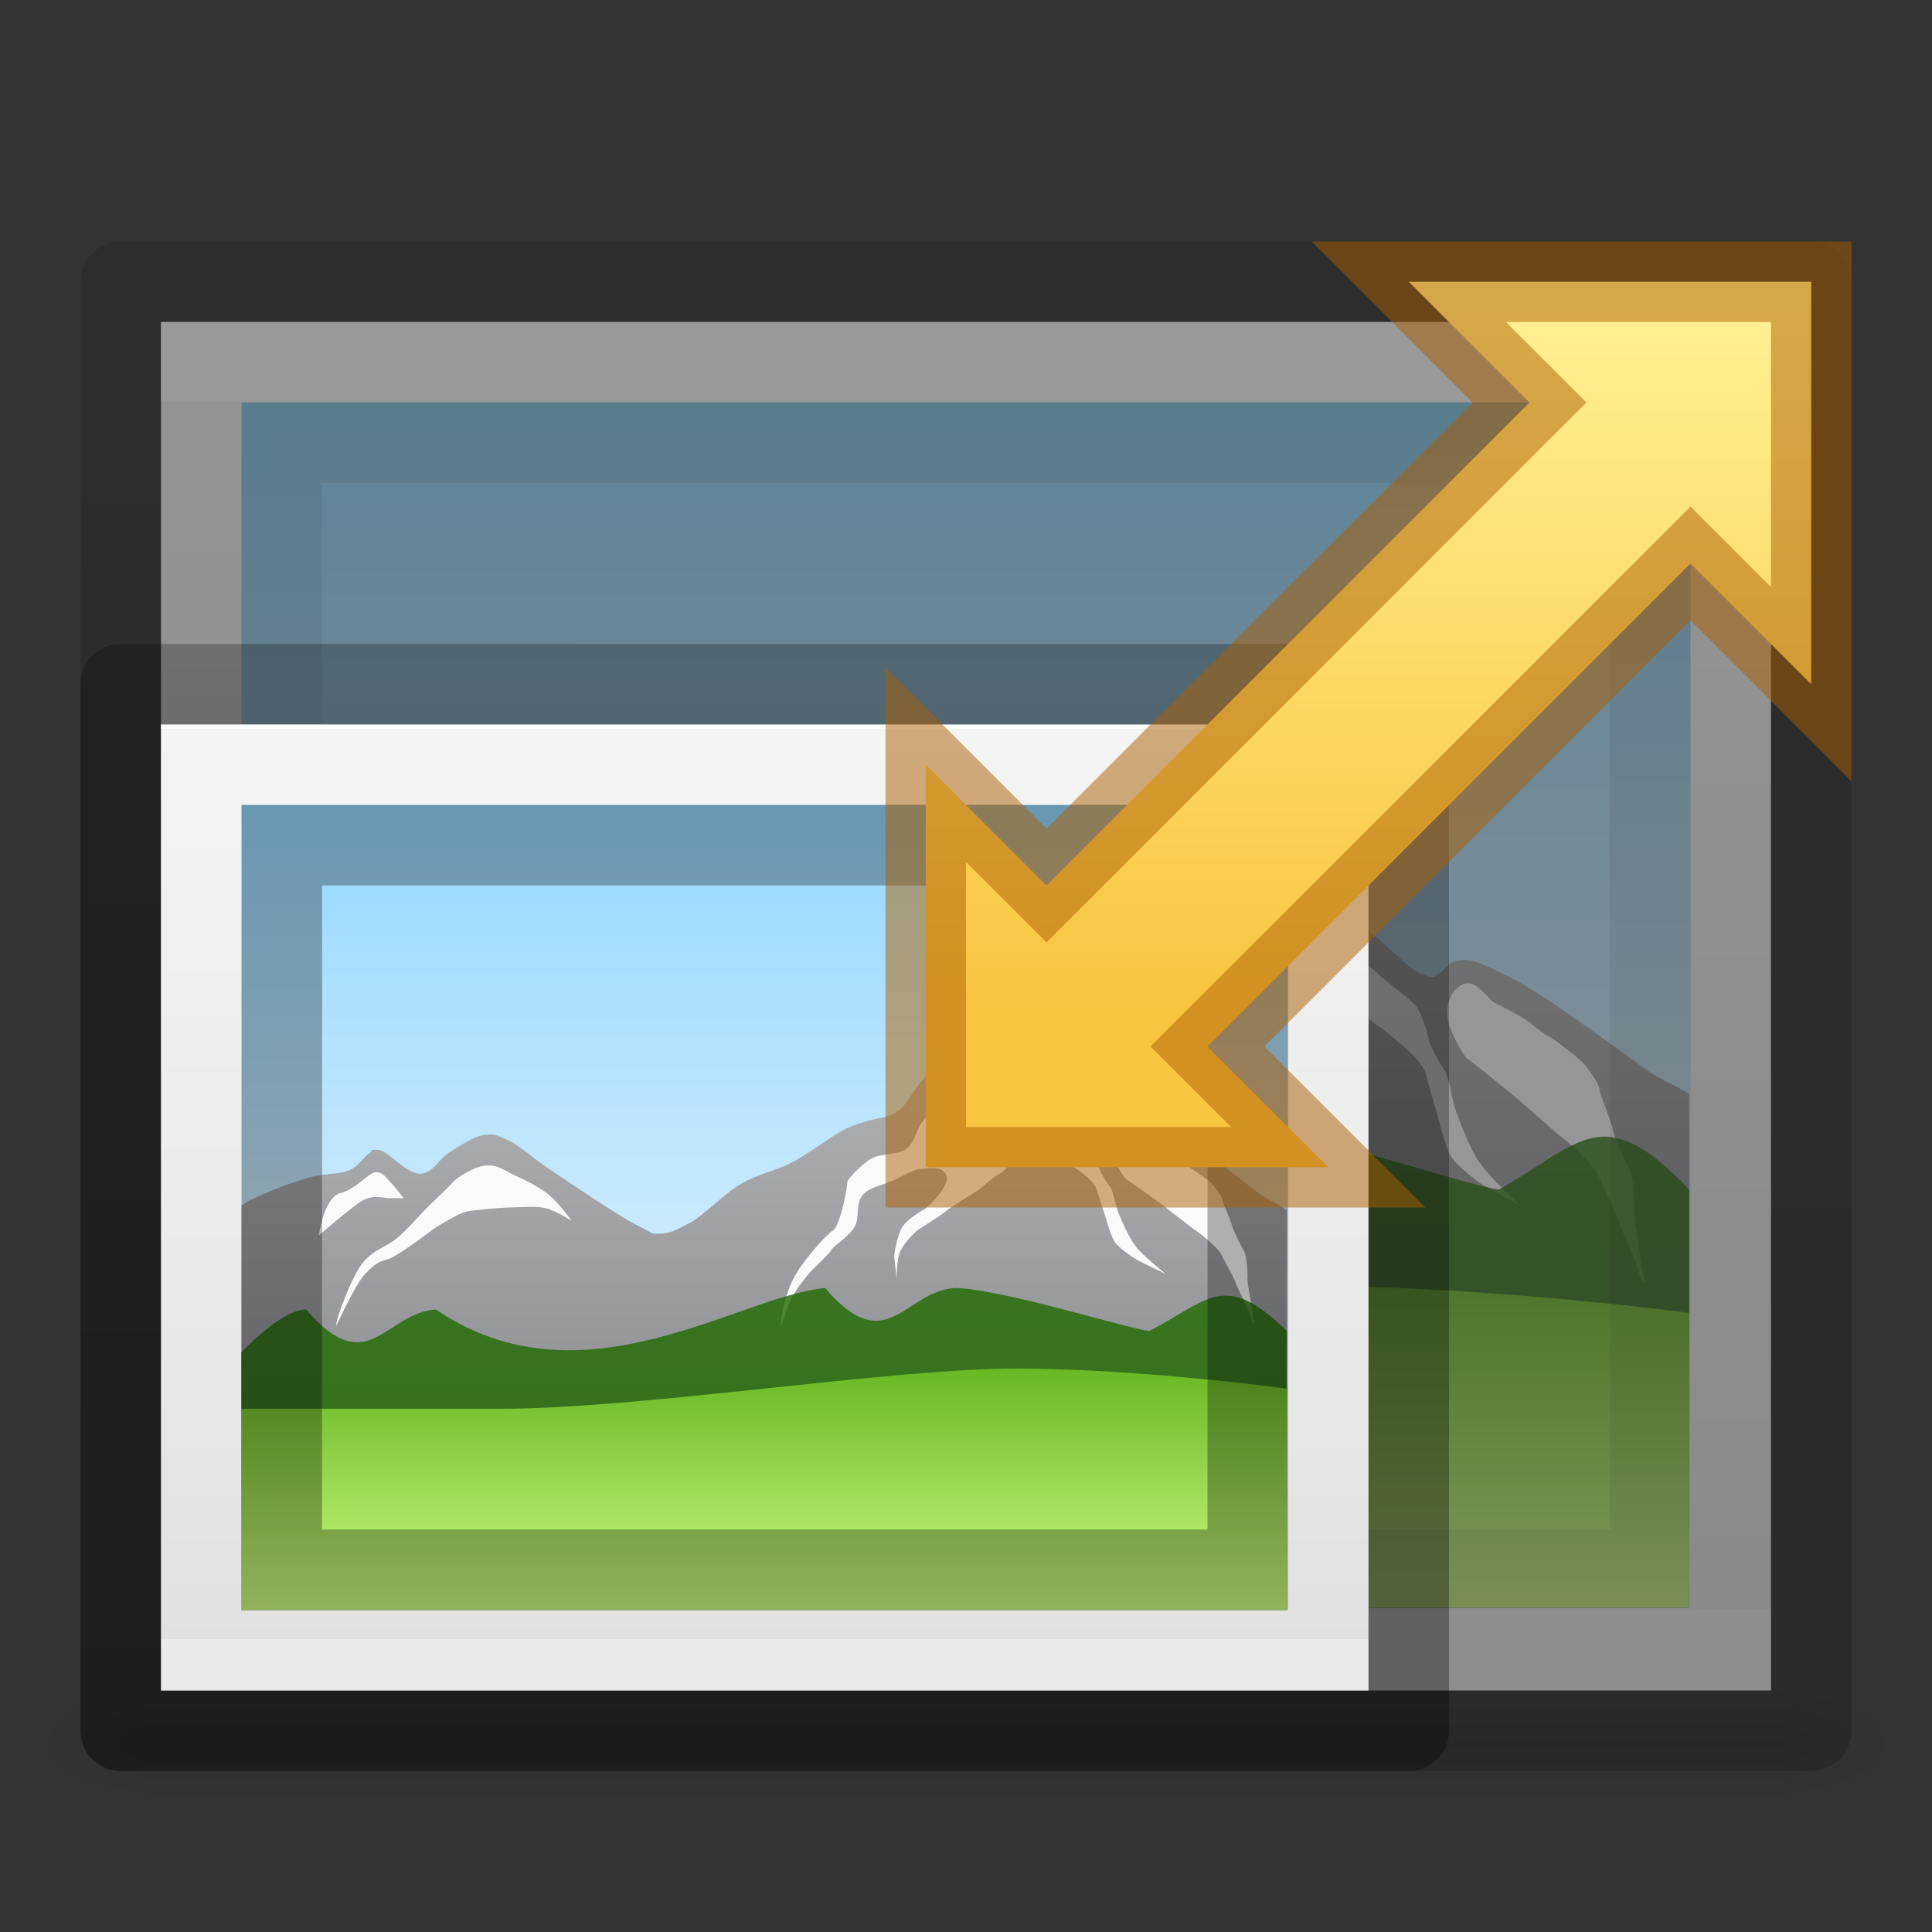 <?xml version="1.0" encoding="UTF-8" standalone="no"?>
<svg
   xmlns:dc="http://purl.org/dc/elements/1.1/"
   xmlns:cc="http://creativecommons.org/ns#"
   xmlns:rdf="http://www.w3.org/1999/02/22-rdf-syntax-ns#"
   xmlns:svg="http://www.w3.org/2000/svg"
   xmlns="http://www.w3.org/2000/svg"
   xmlns:xlink="http://www.w3.org/1999/xlink"
   id="svg2453"
   height="24"
   width="24"
   version="1.0">
  <rect width="100%" height="100%" fill="#333333" stroke="none"/>
  <defs
     id="defs2455">
    <linearGradient
       id="linearGradient4217">
      <stop
         id="stop4219"
         style="stop-color:#000000;stop-opacity:0.318"
         offset="0" />
      <stop
         id="stop4221"
         style="stop-color:#000000;stop-opacity:0.239"
         offset="1" />
    </linearGradient>
    <linearGradient
       id="linearGradient4324">
      <stop
         id="stop4326"
         style="stop-color:#ffffff;stop-opacity:1"
         offset="0" />
      <stop
         id="stop4328"
         style="stop-color:#ffffff;stop-opacity:0.235"
         offset="0" />
      <stop
         id="stop4330"
         style="stop-color:#ffffff;stop-opacity:0.157"
         offset="1" />
      <stop
         id="stop4332"
         style="stop-color:#ffffff;stop-opacity:0.392"
         offset="1" />
    </linearGradient>
    <radialGradient
       gradientTransform="matrix(0.014,0,0,0.006,13.487,18.735)"
       gradientUnits="userSpaceOnUse"
       xlink:href="#linearGradient5060"
       id="radialGradient19613"
       fy="486.648"
       fx="605.714"
       r="117.143"
       cy="486.648"
       cx="605.714" />
    <linearGradient
       id="linearGradient5060">
      <stop
         offset="0"
         style="stop-color:#000000;stop-opacity:1"
         id="stop5062" />
      <stop
         offset="1"
         style="stop-color:#000000;stop-opacity:0"
         id="stop5064" />
    </linearGradient>
    <radialGradient
       gradientTransform="matrix(-0.014,0,0,0.006,10.513,18.735)"
       gradientUnits="userSpaceOnUse"
       xlink:href="#linearGradient5060"
       id="radialGradient19616"
       fy="486.648"
       fx="605.714"
       r="117.143"
       cy="486.648"
       cx="605.714" />
    <linearGradient
       id="linearGradient5048">
      <stop
         offset="0"
         style="stop-color:#000000;stop-opacity:0"
         id="stop5050" />
      <stop
         offset="0.5"
         style="stop-color:#000000;stop-opacity:1"
         id="stop5056" />
      <stop
         offset="1"
         style="stop-color:#000000;stop-opacity:0"
         id="stop5052" />
    </linearGradient>
    <linearGradient
       gradientTransform="matrix(0.042,0,0,0.006,-3.27,18.735)"
       gradientUnits="userSpaceOnUse"
       xlink:href="#linearGradient5048"
       id="linearGradient19619"
       y2="609.505"
       x2="302.857"
       y1="366.648"
       x1="302.857" />
    <linearGradient
       id="linearGradient3104">
      <stop
         offset="0"
         style="stop-color:#000000;stop-opacity:0.318"
         id="stop3106" />
      <stop
         offset="1"
         style="stop-color:#000000;stop-opacity:0.239"
         id="stop3108" />
    </linearGradient>
    <linearGradient
       id="linearGradient3600">
      <stop
         offset="0"
         style="stop-color:#f4f4f4;stop-opacity:1"
         id="stop3602" />
      <stop
         offset="1"
         style="stop-color:#dbdbdb;stop-opacity:1"
         id="stop3604" />
    </linearGradient>
    <linearGradient
       gradientTransform="matrix(0.514,0,0,0.432,-0.324,2.122)"
       gradientUnits="userSpaceOnUse"
       xlink:href="#linearGradient4324"
       id="linearGradient3138"
       y2="41.344"
       x2="24"
       y1="6.656"
       x1="24" />
    <linearGradient
       gradientTransform="matrix(0.6,0,0,0.391,-2.4,2.513)"
       gradientUnits="userSpaceOnUse"
       xlink:href="#linearGradient3600"
       id="linearGradient3141"
       y2="47.013"
       x2="25.132"
       y1="0.985"
       x1="25.132" />
    <linearGradient
       gradientTransform="matrix(0.484,0,0,0.366,33.246,2.078)"
       gradientUnits="userSpaceOnUse"
       xlink:href="#linearGradient4217"
       id="linearGradient3143"
       y2="2.906"
       x2="-51.786"
       y1="50.786"
       x1="-51.786" />
    <linearGradient
       id="linearGradient4487">
      <stop
         offset="0"
         style="stop-color:#fafafa;stop-opacity:1"
         id="stop4489" />
      <stop
         offset="1"
         style="stop-color:#8cd5ff;stop-opacity:1"
         id="stop4491" />
    </linearGradient>
    <linearGradient
       gradientTransform="matrix(0.211,0,0,0.176,-23.408,-22.439)"
       gradientUnits="userSpaceOnUse"
       xlink:href="#linearGradient4487"
       id="linearGradient3077-9-7"
       y2="156.784"
       x2="164.28"
       y1="241.651"
       x1="164.28" />
    <linearGradient
       y2="20.823"
       x2="27.161"
       y1="-15.566"
       x1="27.161"
       gradientTransform="matrix(0.247,0,0,0.247,12.282,7.35)"
       gradientUnits="userSpaceOnUse"
       id="linearGradient317"
       xlink:href="#linearGradient4220-7" />
    <linearGradient
       id="linearGradient4220-7">
      <stop
         offset="0"
         style="stop-color:#fff394;stop-opacity:1"
         id="stop4222-7" />
      <stop
         offset="1"
         style="stop-color:#f9c440;stop-opacity:1"
         id="stop4224-0" />
    </linearGradient>
    <linearGradient
       y2="47.013"
       x2="25.132"
       y1="0.985"
       x1="25.132"
       gradientTransform="matrix(0.454,0,0,0.295,-1.449,7.178)"
       gradientUnits="userSpaceOnUse"
       id="linearGradient4212"
       xlink:href="#linearGradient3600" />
    <linearGradient
       y2="2.906"
       x2="-51.786"
       y1="50.786"
       x1="-51.786"
       gradientTransform="matrix(0.366,0,0,0.276,25.505,6.849)"
       gradientUnits="userSpaceOnUse"
       id="linearGradient4214"
       xlink:href="#linearGradient3104" />
    <linearGradient
       y2="41.344"
       x2="24"
       y1="6.656"
       x1="24"
       gradientTransform="matrix(0.388,0,0,0.326,0.121,6.882)"
       gradientUnits="userSpaceOnUse"
       id="linearGradient4216"
       xlink:href="#linearGradient4324" />
    <linearGradient
       y2="156.784"
       x2="164.28"
       y1="241.651"
       x1="164.28"
       gradientTransform="matrix(0.16,0,0,0.132,-17.334,-11.644)"
       gradientUnits="userSpaceOnUse"
       id="linearGradient4218"
       xlink:href="#linearGradient4487" />
    <linearGradient
       gradientTransform="matrix(0.625,0,0,0.619,1.875,21.331)"
       y2="55.953"
       x2="29.938"
       y1="32.89"
       x1="29.938"
       gradientUnits="userSpaceOnUse"
       id="linearGradient4556"
       xlink:href="#linearGradient4504" />
    <linearGradient
       id="linearGradient4504">
      <stop
         id="stop4506"
         offset="0"
         style="stop-color:#abacae;stop-opacity:1" />
      <stop
         id="stop4508"
         offset="1"
         style="stop-color:#7e8087;stop-opacity:1" />
    </linearGradient>
    <linearGradient
       gradientTransform="matrix(0.625,0,0,0.593,1.875,22.816)"
       y2="56"
       x2="31.875"
       y1="43.875"
       x1="31.875"
       gradientUnits="userSpaceOnUse"
       id="linearGradient4558"
       xlink:href="#linearGradient4512" />
    <linearGradient
       id="linearGradient4512">
      <stop
         id="stop4514"
         offset="0"
         style="stop-color:#68b723;stop-opacity:1" />
      <stop
         id="stop4516"
         offset="1"
         style="stop-color:#d1ff82;stop-opacity:1" />
    </linearGradient>
    <linearGradient
       y2="55.953"
       x2="29.938"
       y1="32.89"
       x1="29.938"
       gradientTransform="matrix(0.625,0,0,0.722,1.875,15.553)"
       gradientUnits="userSpaceOnUse"
       id="linearGradient4260"
       xlink:href="#linearGradient4504" />
    <linearGradient
       y2="56"
       x2="31.875"
       y1="43.875"
       x1="31.875"
       gradientTransform="matrix(0.625,0,0,0.667,1.875,18.668)"
       gradientUnits="userSpaceOnUse"
       id="linearGradient4262"
       xlink:href="#linearGradient4512" />
  </defs>
  <g
     id="g4343">
    <g
       id="g4323">
      <rect
         width="20.4"
         height="1.5"
         x="1.8"
         y="21"
         id="rect2879"
         style="display:inline;overflow:visible;visibility:visible;opacity:0.075;fill:url(#linearGradient19619);fill-opacity:1;fill-rule:nonzero;stroke:none;stroke-width:1;marker:none" />
      <path
         d="m 1.8,21 c 0,0 0,1.5 0,1.5 C 1.055,22.503 0,22.164 0,21.75 c 0,-0.414 0.831,-0.75 1.8,-0.75 z"
         id="path2881"
         style="display:inline;overflow:visible;visibility:visible;opacity:0.075;fill:url(#radialGradient19616);fill-opacity:1;fill-rule:nonzero;stroke:none;stroke-width:1;marker:none" />
      <path
         d="m 22.2,21 c 0,0 0,1.5 0,1.5 0.745,0.003 1.8,-0.336 1.8,-0.75 0,-0.414 -0.831,-0.75 -1.8,-0.75 z"
         id="path2883"
         style="display:inline;overflow:visible;visibility:visible;opacity:0.075;fill:url(#radialGradient19613);fill-opacity:1;fill-rule:nonzero;stroke:none;stroke-width:1;marker:none" />
    </g>
    <g
       id="g4328"
       style="opacity:0.5">
      <path
         style="display:inline;fill:url(#linearGradient3141);fill-opacity:1;stroke:none;stroke-width:1;stroke-linecap:butt;stroke-linejoin:round;stroke-miterlimit:4;stroke-dasharray:none;stroke-dashoffset:0;stroke-opacity:1"
         id="path4160"
         d="m 2,4 c 4.812,0 20,-2.25e-5 20,-2.25e-5 l 2.4e-5,17 L 2,21 2,4 Z" />
      <path
         style="fill:none;stroke:url(#linearGradient3138);stroke-width:1;stroke-linecap:round;stroke-linejoin:miter;stroke-miterlimit:4;stroke-dasharray:none;stroke-dashoffset:0;stroke-opacity:1"
         id="rect6741-1"
         d="m 21.5,20.5 -19,0 0,-16 19,0 z" />
      <rect
         style="color:#000000;display:inline;overflow:visible;visibility:visible;fill:url(#linearGradient3077-9-7);fill-opacity:1;fill-rule:nonzero;stroke:none;stroke-width:1;stroke-linecap:round;stroke-linejoin:miter;stroke-miterlimit:4;stroke-dasharray:none;stroke-dashoffset:0;stroke-opacity:1;marker:none;enable-background:accumulate"
         id="rect3180-1"
         y="5"
         x="3"
         height="15"
         width="18" />
      <g
         transform="matrix(0.529,0,0,0.562,0.353,-11.5)"
         id="g4293"
         style="">
        <path
           style="fill:url(#linearGradient4556);fill-opacity:1;fill-rule:evenodd;stroke:none;stroke-width:1px;stroke-linecap:butt;stroke-linejoin:miter;stroke-opacity:1"
           d="m 29.184,40.001 c -0.118,-0.006 -0.232,0.014 -0.437,0.06 -0.409,0.091 -1.03,0.441 -1.432,0.745 -0.403,0.305 -0.618,0.817 -0.968,1.03 -0.35,0.213 -0.711,0.193 -1.004,0.283 -0.293,0.09 -0.338,0.069 -0.753,0.249 -0.415,0.18 -1.127,0.67 -1.685,0.924 -0.558,0.253 -1.092,0.321 -1.648,0.603 -0.556,0.282 -1.193,0.881 -1.649,1.1 -0.456,0.219 -0.695,0.321 -1.003,0.32 -0.308,-0.002 -0.143,0.021 -0.753,-0.248 -0.61,-0.268 -2.1,-1.156 -2.796,-1.563 -0.697,-0.407 -1.024,-0.708 -1.398,-0.852 -0.374,-0.144 -0.418,-0.18 -0.753,-0.143 -0.334,0.037 -0.8,0.312 -1.147,0.498 -0.347,0.186 -0.494,0.579 -0.932,0.604 -0.439,0.025 -1.053,-0.653 -1.362,-0.675 -0.31,-0.022 -0.158,0.021 -0.321,0.106 -0.163,0.086 -0.287,0.323 -0.61,0.461 -0.323,0.138 -0.785,0.08 -1.327,0.214 -0.542,0.134 -1.344,0.397 -1.899,0.639 -0.114,0.05 -0.212,0.107 -0.308,0.165 l 0,11.479 34,0 0,-11.351 c -0.181,-0.137 -0.612,-0.277 -1.005,-0.541 -0.784,-0.527 -2.458,-1.708 -3.226,-2.059 -0.767,-0.352 -0.888,-0.393 -1.182,-0.355 -0.295,0.038 -0.322,0.236 -0.466,0.284 -0.143,0.048 -0.005,0.134 -0.358,0.035 -0.353,-0.098 -0.949,-0.78 -1.471,-1.1 -0.522,-0.321 -1.206,-0.703 -1.648,-0.816 -0.221,-0.056 -0.342,-0.089 -0.46,-0.095 z"
           id="path4538" />
        <path
           id="path4540"
           d="m 29.102,40.66 c -0.35,-0.004 -0.273,0.087 -0.508,0.176 -0.235,0.089 -0.644,0.182 -0.898,0.371 -0.254,0.19 -0.405,0.455 -0.586,0.723 -0.181,0.267 -0.204,0.651 -0.488,0.879 -0.285,0.227 -0.804,0.135 -1.133,0.332 -0.328,0.197 -0.801,0.742 -0.781,0.801 0.02,0.059 -0.215,1.504 -0.469,1.68 -0.254,0.176 -0.933,1.02 -1.191,1.484 -0.259,0.464 -0.356,0.891 -0.43,1.211 C 22.543,48.637 22.539,49 22.539,49 c 0,0 0.186,-0.692 0.332,-0.996 0.146,-0.304 0.311,-0.535 0.527,-0.82 0.217,-0.286 0.723,-0.742 0.781,-0.879 0.059,-0.137 0.586,-0.474 0.762,-0.801 0.176,-0.327 0.024,-0.8 0.254,-1.094 0.23,-0.294 0.673,-0.355 0.996,-0.508 0.323,-0.153 0.629,-0.39 0.938,-0.41 0.309,-0.02 0.669,-0.105 0.801,0.234 0.131,0.34 -0.605,1.094 -0.703,1.152 -0.098,0.059 -0.544,0.325 -0.723,0.605 -0.179,0.28 -0.273,0.938 -0.273,1.016 0,0.078 0.078,0.781 0.078,0.781 0,0 -0.007,-0.643 0.117,-0.938 0.124,-0.295 0.488,-0.684 0.605,-0.762 0.117,-0.078 0.762,-0.508 0.879,-0.625 0.117,-0.117 0.82,-0.566 1.016,-0.703 0.195,-0.137 0.449,-0.43 0.723,-0.586 0.273,-0.156 0.488,-0.586 0.586,-0.703 0.098,-0.117 0.215,-0.41 0.566,-0.312 0.352,0.098 0.918,0.488 1.191,0.703 0.273,0.215 0.742,0.566 0.82,0.84 0.078,0.273 0.117,0.41 0.234,0.781 0.117,0.371 0.234,0.898 0.391,1.094 0.156,0.195 0.586,0.508 0.684,0.566 0.098,0.059 0.938,0.488 0.938,0.488 0,0 -0.722,-0.605 -0.977,-0.957 -0.255,-0.352 -0.449,-0.879 -0.547,-1.113 -0.098,-0.234 -0.176,-0.781 -0.273,-0.918 C 33.164,44 32.969,43.688 32.91,43.512 32.852,43.336 32.734,42.848 32.559,42.672 32.383,42.496 31.914,42.184 31.719,42.008 31.523,41.832 30.762,41.285 30.566,41.207 30.371,41.129 29.452,40.664 29.102,40.66 Z"
           style="fill:#fafafa;fill-rule:evenodd;stroke:none;stroke-width:1px;stroke-linecap:butt;stroke-linejoin:miter;stroke-opacity:1" />
        <path
           id="path4542"
           d="m 33.867,42.203 c -0.154,-0.027 -0.222,0.03 -0.312,0.098 -0.091,0.068 -0.154,0.166 -0.195,0.293 -0.041,0.127 -0.072,0.224 -0.02,0.449 0.052,0.225 0.352,0.762 0.449,0.82 0.098,0.059 0.918,0.684 1.094,0.82 0.176,0.137 0.977,0.82 1.152,0.938 0.176,0.117 0.762,0.645 0.84,0.84 0.078,0.195 0.332,0.625 0.469,0.996 0.137,0.371 0.391,0.82 0.449,1.074 0.059,0.254 0.176,0.352 0.156,0.254 -0.02,-0.098 -0.254,-1.406 -0.234,-1.504 0.02,-0.098 -0.02,-0.762 -0.098,-0.918 -0.078,-0.156 -0.352,-0.703 -0.41,-0.938 -0.059,-0.234 -0.312,-0.781 -0.312,-0.879 0,-0.098 -0.176,-0.332 -0.293,-0.488 -0.117,-0.156 -0.49,-0.411 -0.703,-0.566 -0.213,-0.155 -0.254,-0.117 -0.566,-0.371 -0.312,-0.254 -0.879,-0.449 -0.977,-0.547 -0.098,-0.098 -0.334,-0.344 -0.488,-0.371 z"
           style="fill:#fafafa;fill-opacity:1;fill-rule:evenodd;stroke:none;stroke-width:1px;stroke-linecap:butt;stroke-linejoin:miter;stroke-opacity:1" />
        <path
           id="path4544"
           d="m 12.969,43.375 c -0.373,0.025 -0.977,0.43 -1.094,0.586 -0.117,0.156 -0.521,0.541 -0.82,0.859 -0.3,0.319 -0.629,0.742 -0.977,1.055 -0.347,0.313 -0.754,0.397 -1.094,0.82 -0.34,0.423 -0.652,1.338 -0.781,1.719 -0.129,0.38 -0.117,0.508 -0.117,0.508 0,0 0.614,-1.432 0.938,-1.797 0.324,-0.365 0.469,-0.43 0.742,-0.508 0.273,-0.078 1.25,-0.859 1.445,-1.016 0.195,-0.156 0.781,-0.508 0.977,-0.586 0.195,-0.078 0.371,-0.081 0.664,-0.117 0.293,-0.036 0.748,-0.073 1.094,-0.078 0.346,-0.005 0.67,-0.043 0.977,0.039 0.306,0.082 0.82,0.43 0.82,0.43 0,0 -0.434,-0.632 -0.742,-0.898 -0.308,-0.267 -0.752,-0.498 -1.094,-0.664 -0.342,-0.166 -0.565,-0.376 -0.938,-0.352 z"
           style="fill:#fafafa;fill-rule:evenodd;stroke:none;stroke-width:1px;stroke-linecap:butt;stroke-linejoin:miter;stroke-opacity:1" />
        <path
           id="path4546"
           d="m 5,47.467 c 0,0 1.292,-1.422 2.109,-1.422 2.009,2.391 2.57,0.104 4.219,0 4.737,3.295 9.825,-0.444 12.656,-0.711 2.009,2.391 2.57,0.104 4.219,0 1.461,0.011 5.77,1.387 6.328,1.422 1.943,-1.033 2.435,-2.008 4.469,0 l 0,9.244 -34,0 z"
           style="color:#000000;clip-rule:nonzero;display:inline;overflow:visible;visibility:visible;opacity:0.8;isolation:auto;mix-blend-mode:normal;color-interpolation:sRGB;color-interpolation-filters:linearRGB;solid-color:#000000;solid-opacity:1;fill:#206b00;fill-opacity:1;fill-rule:nonzero;stroke:none;stroke-width:1;stroke-linecap:butt;stroke-linejoin:round;stroke-miterlimit:4;stroke-dasharray:none;stroke-dashoffset:0;stroke-opacity:1;marker:none;color-rendering:auto;image-rendering:auto;shape-rendering:auto;text-rendering:auto;enable-background:accumulate" />
        <path
           id="path4548"
           d="m 9.375,43.609 c -0.249,0.012 -0.613,0.576 -1.152,0.723 -0.54,0.147 -0.703,1.465 -0.703,1.465 0,0 1.082,-1.005 1.426,-1.211 0.344,-0.206 0.664,-0.078 0.859,-0.078 l 0.469,0 c 0,0 -0.24,-0.357 -0.391,-0.508 C 9.732,43.849 9.624,43.597 9.375,43.609 Z"
           style="fill:#fafafa;fill-rule:evenodd;stroke:none;stroke-width:1px;stroke-linecap:butt;stroke-linejoin:miter;stroke-opacity:1" />
        <path
           id="path4550"
           d="m 5,50.074 8.437,0 c 4.62,0 12.773,-1.205 16.875,-1.185 C 34.415,48.909 39,49.482 39,49.482 l 0,6.518 -34,0 z"
           style="color:#000000;clip-rule:nonzero;display:inline;overflow:visible;visibility:visible;opacity:1;isolation:auto;mix-blend-mode:normal;color-interpolation:sRGB;color-interpolation-filters:linearRGB;solid-color:#000000;solid-opacity:1;fill:url(#linearGradient4558);fill-opacity:1;fill-rule:nonzero;stroke:none;stroke-width:1;stroke-linecap:butt;stroke-linejoin:round;stroke-miterlimit:4;stroke-dasharray:none;stroke-dashoffset:0;stroke-opacity:1;marker:none;color-rendering:auto;image-rendering:auto;shape-rendering:auto;text-rendering:auto;enable-background:accumulate" />
      </g>
      <rect
         style="color:#000000;display:inline;overflow:visible;visibility:visible;opacity:0.075;fill:none;fill-opacity:1;fill-rule:nonzero;stroke:#000000;stroke-width:1;stroke-linecap:round;stroke-linejoin:miter;stroke-miterlimit:4;stroke-dasharray:none;stroke-dashoffset:0;stroke-opacity:1;marker:none;enable-background:accumulate"
         id="rect3180"
         y="5.5"
         x="3.5"
         height="14"
         width="17" />
      <path
         d="m 1.5,3.5 c 4.812,0 21,0.001 21,0.001 l 2.4e-5,17.999 c 0,0 -14,0 -21,0 0,-6 0,-12 0,-18 z"
         id="path4214"
         style="display:inline;fill:none;fill-opacity:1;stroke:url(#linearGradient3143);stroke-width:1;stroke-linecap:butt;stroke-linejoin:round;stroke-miterlimit:4;stroke-dasharray:none;stroke-dashoffset:0;stroke-opacity:1" />
    </g>
    <g
       id="g4292">
      <path
         d="m 2,9 c 3.639,0 15,8.297e-4 15,8.297e-4 L 17,21 2,21 2,9 Z"
         id="path4204"
         style="display:inline;fill:url(#linearGradient4212);fill-opacity:1;stroke:none;stroke-width:1.324;stroke-linecap:butt;stroke-linejoin:round;stroke-miterlimit:4;stroke-dasharray:none;stroke-dashoffset:0;stroke-opacity:1" />
      <path
         d="m 16.499,20.501 -13.999,0 0,-11.001 13.999,0 z"
         id="path4206"
         style="fill:none;stroke:url(#linearGradient4216);stroke-width:1;stroke-linecap:round;stroke-linejoin:miter;stroke-miterlimit:4;stroke-dasharray:none;stroke-dashoffset:0;stroke-opacity:1" />
      <rect
         width="13"
         height="10"
         x="3"
         y="10"
         id="rect4208"
         style="color:#000000;display:inline;overflow:visible;visibility:visible;fill:url(#linearGradient4218);fill-opacity:1;fill-rule:nonzero;stroke:none;stroke-width:1;stroke-linecap:round;stroke-linejoin:miter;stroke-miterlimit:4;stroke-dasharray:none;stroke-dashoffset:0;stroke-opacity:1;marker:none;enable-background:accumulate" />
      <path
         style="display:inline;fill:none;fill-opacity:1;stroke:url(#linearGradient4214);stroke-width:1;stroke-linecap:butt;stroke-linejoin:round;stroke-miterlimit:4;stroke-dasharray:none;stroke-dashoffset:0;stroke-opacity:1"
         id="path4223"
         d="m 1.5,8.5 c 3.639,0 16,8.297e-4 16,8.297e-4 l 1.8e-5,13 -16,0 0,-13 z" />
      <g
         id="g4244"
         transform="matrix(0.382,0,0,0.375,1.088,-1)">
        <path
           id="path4246"
           d="m 29.184,37.335 c -0.118,-0.007 -0.232,0.017 -0.437,0.07 -0.409,0.107 -1.03,0.514 -1.432,0.87 -0.403,0.355 -0.618,0.953 -0.968,1.201 -0.35,0.248 -0.711,0.226 -1.004,0.33 -0.293,0.105 -0.338,0.08 -0.753,0.29 -0.415,0.21 -1.127,0.782 -1.685,1.078 -0.558,0.295 -1.092,0.374 -1.648,0.703 -0.556,0.329 -1.193,1.028 -1.649,1.284 -0.456,0.256 -0.695,0.375 -1.003,0.373 -0.308,-0.002 -0.143,0.024 -0.753,-0.289 -0.61,-0.313 -2.1,-1.349 -2.796,-1.823 -0.697,-0.474 -1.024,-0.826 -1.398,-0.993 -0.374,-0.168 -0.418,-0.21 -0.753,-0.167 -0.334,0.043 -0.8,0.364 -1.147,0.581 -0.347,0.217 -0.494,0.675 -0.932,0.705 -0.439,0.029 -1.053,-0.762 -1.362,-0.787 -0.31,-0.025 -0.158,0.024 -0.321,0.124 -0.163,0.1 -0.287,0.377 -0.61,0.538 -0.323,0.161 -0.785,0.093 -1.327,0.249 -0.542,0.156 -1.344,0.463 -1.899,0.746 -0.114,0.058 -0.212,0.124 -0.308,0.192 l 0,13.392 34,0 0,-13.243 C 38.819,42.597 38.388,42.434 37.995,42.126 37.21,41.511 35.536,40.133 34.769,39.723 c -0.767,-0.41 -0.888,-0.458 -1.182,-0.414 -0.295,0.044 -0.322,0.276 -0.466,0.332 -0.143,0.056 -0.005,0.156 -0.358,0.041 -0.353,-0.115 -0.949,-0.91 -1.471,-1.284 -0.522,-0.374 -1.206,-0.821 -1.648,-0.952 -0.221,-0.066 -0.342,-0.104 -0.46,-0.111 z"
           style="fill:url(#linearGradient4260);fill-opacity:1;fill-rule:evenodd;stroke:none;stroke-width:1px;stroke-linecap:butt;stroke-linejoin:miter;stroke-opacity:1" />
        <path
           style="fill:#fafafa;fill-rule:evenodd;stroke:none;stroke-width:1px;stroke-linecap:butt;stroke-linejoin:miter;stroke-opacity:1"
           d="m 29.102,38.667 c -0.35,-0.004 -0.273,0.083 -0.508,0.169 -0.235,0.086 -0.644,0.174 -0.898,0.356 -0.254,0.182 -0.405,0.437 -0.586,0.693 -0.181,0.256 -0.204,0.625 -0.488,0.843 -0.285,0.218 -0.804,0.129 -1.133,0.318 -0.328,0.189 -0.801,0.712 -0.781,0.768 0.02,0.056 -0.215,1.443 -0.469,1.611 -0.254,0.169 -0.933,0.979 -1.191,1.424 -0.259,0.445 -0.356,0.854 -0.43,1.162 -0.074,0.307 -0.078,0.656 -0.078,0.656 0,0 0.186,-0.663 0.332,-0.955 0.146,-0.292 0.311,-0.513 0.527,-0.787 0.217,-0.274 0.723,-0.712 0.781,-0.843 0.059,-0.131 0.586,-0.455 0.762,-0.768 0.176,-0.314 0.024,-0.767 0.254,-1.049 0.23,-0.282 0.673,-0.341 0.996,-0.487 0.323,-0.146 0.629,-0.374 0.938,-0.393 0.309,-0.019 0.669,-0.101 0.801,0.225 0.131,0.326 -0.605,1.049 -0.703,1.105 -0.098,0.056 -0.544,0.312 -0.723,0.581 -0.179,0.269 -0.273,0.899 -0.273,0.974 0,0.075 0.078,0.749 0.078,0.749 0,0 -0.007,-0.617 0.117,-0.899 0.124,-0.283 0.488,-0.656 0.605,-0.731 0.117,-0.075 0.762,-0.487 0.879,-0.6 0.117,-0.112 0.82,-0.543 1.016,-0.674 0.195,-0.131 0.449,-0.412 0.723,-0.562 0.273,-0.15 0.488,-0.562 0.586,-0.674 0.098,-0.112 0.215,-0.393 0.566,-0.3 0.352,0.094 0.918,0.468 1.191,0.674 0.273,0.206 0.742,0.543 0.82,0.806 0.078,0.262 0.117,0.393 0.234,0.749 0.117,0.356 0.234,0.862 0.391,1.049 0.156,0.187 0.586,0.487 0.684,0.543 0.098,0.056 0.938,0.468 0.938,0.468 0,0 -0.722,-0.58 -0.977,-0.918 -0.255,-0.338 -0.449,-0.843 -0.547,-1.068 -0.098,-0.225 -0.176,-0.749 -0.273,-0.881 -0.098,-0.131 -0.293,-0.431 -0.352,-0.6 -0.059,-0.169 -0.176,-0.637 -0.352,-0.806 -0.176,-0.169 -0.645,-0.468 -0.84,-0.637 -0.195,-0.169 -0.957,-0.693 -1.152,-0.768 -0.195,-0.075 -1.115,-0.521 -1.465,-0.525 z"
           id="path4248" />
        <path
           style="fill:#fafafa;fill-opacity:1;fill-rule:evenodd;stroke:none;stroke-width:1px;stroke-linecap:butt;stroke-linejoin:miter;stroke-opacity:1"
           d="m 33.867,40.147 c -0.154,-0.026 -0.222,0.029 -0.312,0.094 -0.091,0.065 -0.154,0.159 -0.195,0.281 -0.041,0.122 -0.072,0.215 -0.02,0.431 0.052,0.216 0.352,0.731 0.449,0.787 0.098,0.056 0.918,0.656 1.094,0.787 0.176,0.131 0.977,0.787 1.152,0.899 0.176,0.112 0.762,0.618 0.84,0.806 0.078,0.187 0.332,0.6 0.469,0.955 0.137,0.356 0.391,0.787 0.449,1.03 0.059,0.244 0.176,0.337 0.156,0.244 -0.02,-0.094 -0.254,-1.349 -0.234,-1.443 0.02,-0.094 -0.02,-0.731 -0.098,-0.881 -0.078,-0.15 -0.352,-0.674 -0.41,-0.899 -0.059,-0.225 -0.312,-0.749 -0.312,-0.843 0,-0.094 -0.176,-0.318 -0.293,-0.468 -0.117,-0.15 -0.49,-0.395 -0.703,-0.543 -0.213,-0.149 -0.254,-0.112 -0.566,-0.356 -0.312,-0.244 -0.879,-0.431 -0.977,-0.525 -0.098,-0.094 -0.334,-0.33 -0.488,-0.356 z"
           id="path4250" />
        <path
           style="fill:#fafafa;fill-rule:evenodd;stroke:none;stroke-width:1px;stroke-linecap:butt;stroke-linejoin:miter;stroke-opacity:1"
           d="m 12.969,41.271 c -0.373,0.024 -0.977,0.412 -1.094,0.562 -0.117,0.15 -0.521,0.519 -0.82,0.824 -0.3,0.306 -0.629,0.711 -0.977,1.012 -0.347,0.3 -0.754,0.381 -1.094,0.787 -0.34,0.406 -0.652,1.284 -0.781,1.649 -0.129,0.365 -0.117,0.487 -0.117,0.487 0,0 0.614,-1.374 0.938,-1.724 0.324,-0.35 0.469,-0.412 0.742,-0.487 0.273,-0.075 1.25,-0.824 1.445,-0.974 0.195,-0.15 0.781,-0.487 0.977,-0.562 0.195,-0.075 0.371,-0.078 0.664,-0.112 0.293,-0.035 0.748,-0.07 1.094,-0.075 0.346,-0.005 0.67,-0.041 0.977,0.037 0.306,0.079 0.82,0.412 0.82,0.412 0,0 -0.434,-0.606 -0.742,-0.862 -0.308,-0.256 -0.752,-0.478 -1.094,-0.637 -0.342,-0.159 -0.565,-0.361 -0.938,-0.337 z"
           id="path4252" />
        <path
           style="color:#000000;clip-rule:nonzero;display:inline;overflow:visible;visibility:visible;opacity:0.8;isolation:auto;mix-blend-mode:normal;color-interpolation:sRGB;color-interpolation-filters:linearRGB;solid-color:#000000;solid-opacity:1;fill:#206b00;fill-opacity:1;fill-rule:nonzero;stroke:none;stroke-width:1;stroke-linecap:butt;stroke-linejoin:round;stroke-miterlimit:4;stroke-dasharray:none;stroke-dashoffset:0;stroke-opacity:1;marker:none;color-rendering:auto;image-rendering:auto;shape-rendering:auto;text-rendering:auto;enable-background:accumulate"
           d="m 5,47.467 c 0,0 1.292,-1.422 2.109,-1.422 2.009,2.391 2.57,0.104 4.219,0 4.737,3.295 9.825,-0.444 12.656,-0.711 2.009,2.391 2.57,0.104 4.219,0 1.461,0.011 5.77,1.387 6.328,1.422 1.943,-1.033 2.435,-2.008 4.469,0 l 0,9.244 -34,0 z"
           id="path4254" />
        <path
           style="fill:#fafafa;fill-rule:evenodd;stroke:none;stroke-width:1px;stroke-linecap:butt;stroke-linejoin:miter;stroke-opacity:1"
           d="m 9.375,41.496 c -0.249,0.012 -0.613,0.553 -1.152,0.693 -0.54,0.141 -0.703,1.405 -0.703,1.405 0,0 1.082,-0.964 1.426,-1.162 0.344,-0.198 0.664,-0.075 0.859,-0.075 l 0.469,0 c 0,0 -0.24,-0.342 -0.391,-0.487 C 9.732,41.726 9.624,41.484 9.375,41.496 Z"
           id="path4256" />
        <path
           style="color:#000000;clip-rule:nonzero;display:inline;overflow:visible;visibility:visible;opacity:1;isolation:auto;mix-blend-mode:normal;color-interpolation:sRGB;color-interpolation-filters:linearRGB;solid-color:#000000;solid-opacity:1;fill:url(#linearGradient4262);fill-opacity:1;fill-rule:nonzero;stroke:none;stroke-width:1;stroke-linecap:butt;stroke-linejoin:round;stroke-miterlimit:4;stroke-dasharray:none;stroke-dashoffset:0;stroke-opacity:1;marker:none;color-rendering:auto;image-rendering:auto;shape-rendering:auto;text-rendering:auto;enable-background:accumulate"
           d="m 5,49.334 8.437,0 c 4.62,0 12.773,-1.356 16.875,-1.333 C 34.415,48.023 39,48.667 39,48.667 l 0,7.333 -34,0 z"
           id="path4258" />
      </g>
      <rect
         width="11.999"
         height="9.001"
         x="3.501"
         y="10.499"
         id="rect4210"
         style="color:#000000;display:inline;overflow:visible;visibility:visible;opacity:0.3;fill:none;fill-opacity:1;fill-rule:nonzero;stroke:#000000;stroke-width:1;stroke-linecap:round;stroke-linejoin:miter;stroke-miterlimit:4;stroke-dasharray:none;stroke-dashoffset:0;stroke-opacity:1;marker:none;enable-background:accumulate" />
    </g>
    <g
       transform="translate(-1,9.6800647e-5)"
       id="g4283">
      <path
         style="opacity:1;fill:url(#linearGradient317);fill-opacity:1;stroke:none;stroke-width:0.791;stroke-linecap:butt;stroke-linejoin:miter;stroke-miterlimit:4;stroke-dasharray:none;stroke-dashoffset:0;stroke-opacity:1;marker:none"
         d="m 12.5,9.5 0,5 5,0 -1.5,-1.5 6,-6 1.5,1.5 0,-5 -5,0 1.5,1.5 -6,6 z"
         id="path290" />
      <path
         id="path356"
         d="m 12.5,9.5 0,5 5,0 -1.5,-1.5 6,-6 1.5,1.5 0,-5 -5,0 1.5,1.5 -6,6 z"
         style="opacity:0.5;fill:none;fill-opacity:1;stroke:#ad5f00;stroke-width:1;stroke-linecap:butt;stroke-linejoin:miter;stroke-miterlimit:4;stroke-dasharray:none;stroke-dashoffset:0;stroke-opacity:1;marker:none" />
    </g>
  </g>
</svg>
